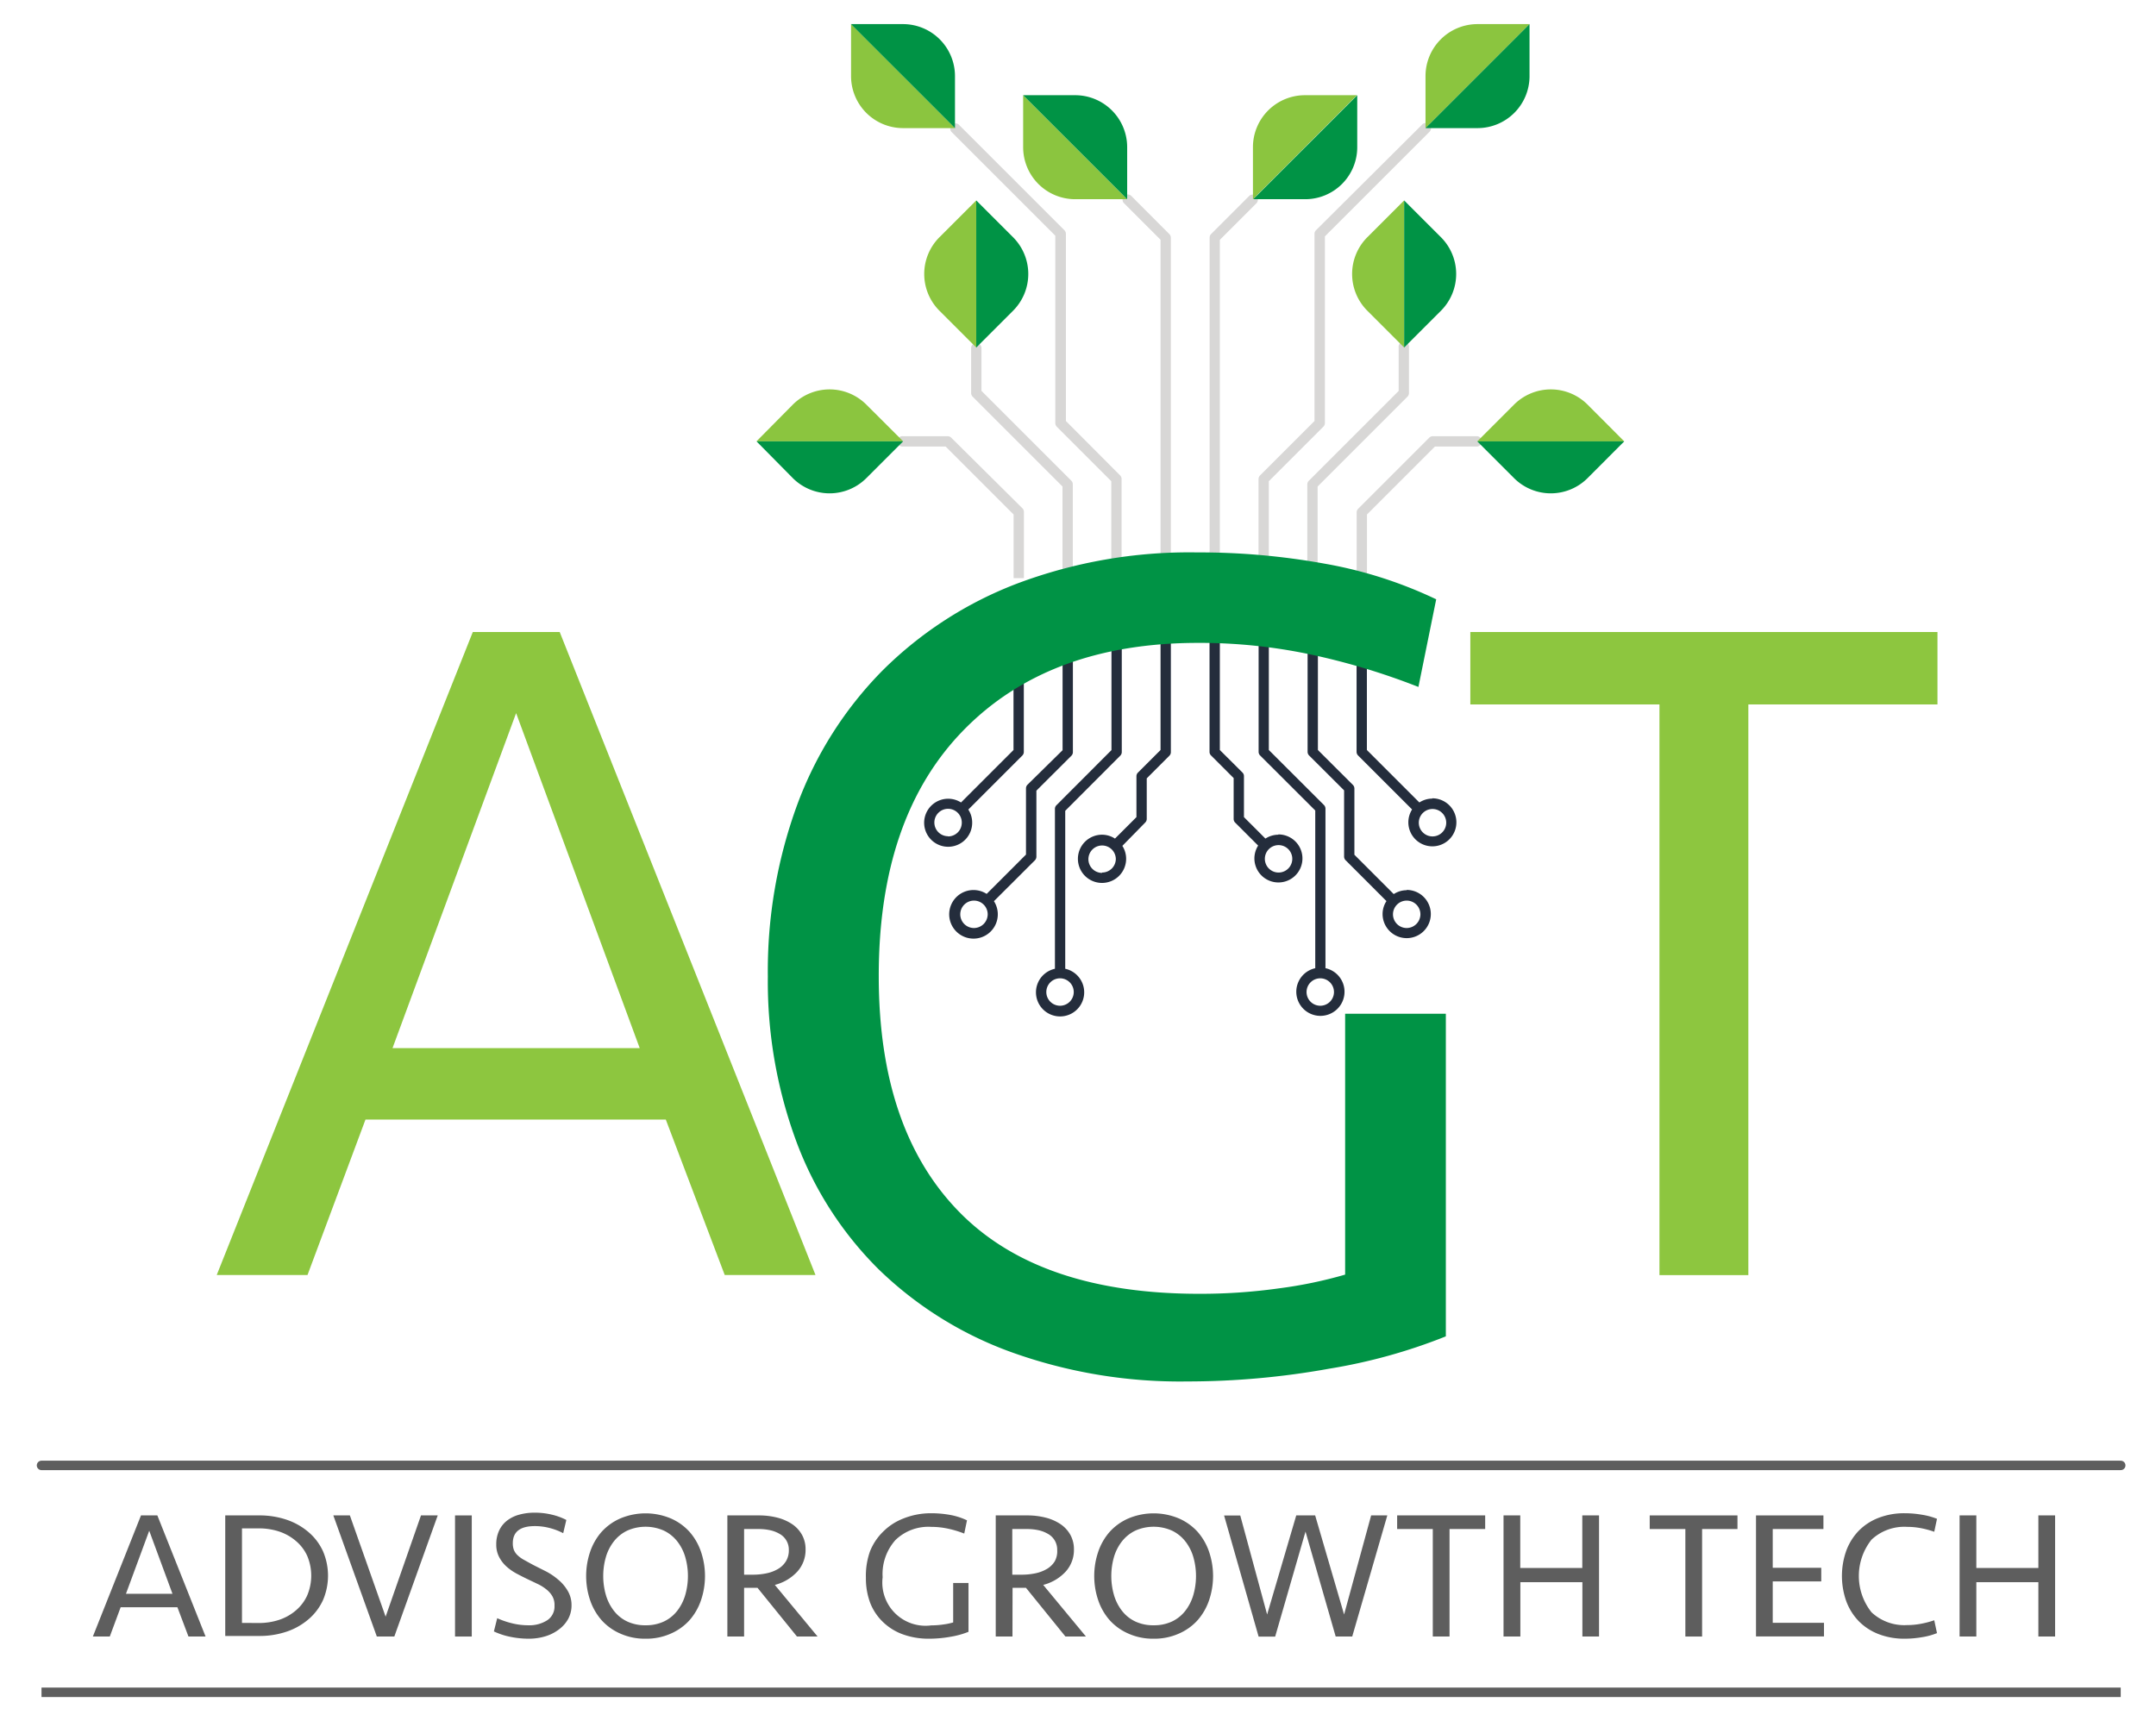 <svg id="d8dc8a44-ed9a-40f0-9ada-4c1b98dd91f8" data-name="Layer 1" xmlns="http://www.w3.org/2000/svg" viewBox="0 0 228 182"><title>agt-logo</title><path d="M100.6,46.3a.55.55,0,0,0-.39-.16h-4.7a.55.55,0,1,0,0,1.09H100l7.19,7.19v6.73h1.09v-7a.54.54,0,0,0-.16-.39Z" fill="#d8d7d6"/><path d="M103.79,41.34V36.76a.55.55,0,0,0-1.09,0v4.81a.54.54,0,0,0,.16.39l9.5,9.5v9.69h1.09V51.23a.54.54,0,0,0-.16-.39Z" fill="#d8d7d6"/><path d="M112.72,44.53V24.74a.54.54,0,0,0-.16-.39L101.37,13.16a.55.55,0,0,0-.77.77l11,11V44.75a.55.55,0,0,0,.16.39l5.76,5.76V61.15h1.09V50.67a.54.54,0,0,0-.16-.39Z" fill="#d8d7d6"/><path d="M119.59,20.68a.55.55,0,0,0-.77.77l3.91,3.91V61.15h1.09v-36a.55.55,0,0,0-.16-.39Z" fill="#d8d7d6"/><path d="M156.23,46.14h-4.7a.54.54,0,0,0-.39.16l-7.51,7.51a.54.54,0,0,0-.16.39v7h1.09V54.42l7.19-7.19h4.48a.55.55,0,0,0,0-1.09Z" fill="#d8d7d6"/><path d="M149,41.57V36.76a.55.55,0,1,0-1.09,0v4.59l-9.5,9.5a.54.54,0,0,0-.16.39v9.92h1.09V51.46l9.5-9.5A.54.54,0,0,0,149,41.57Z" fill="#d8d7d6"/><path d="M140.11,44.75V25l11-11a.55.55,0,1,0-.77-.77L139.17,24.35a.54.54,0,0,0-.16.39V44.53l-5.76,5.76a.55.55,0,0,0-.16.39V61.15h1.09V50.9l5.76-5.76A.55.55,0,0,0,140.11,44.75Z" fill="#d8d7d6"/><path d="M132.15,20.68l-4.07,4.07a.54.54,0,0,0-.16.39v36H129V25.37l3.91-3.91a.55.55,0,0,0-.77-.77Z" fill="#d8d7d6"/><path d="M90,8.05a5.5,5.5,0,0,0,5.5,5.5H101l-11-11Z" fill="#8bc53f"/><path d="M95.49,2.55a5.5,5.5,0,0,1,5.5,5.5v5.5l-11-11Z" fill="#009345"/><path d="M108.2,15.57a5.5,5.5,0,0,0,5.5,5.5h5.5l-11-11Z" fill="#8bc53f"/><path d="M113.7,10.07a5.5,5.5,0,0,1,5.5,5.5v5.5l-11-11Z" fill="#009345"/><path d="M138,10.07a5.5,5.5,0,0,0-5.5,5.5v5.5l11-11Z" fill="#8bc53f"/><path d="M143.53,15.57a5.5,5.5,0,0,1-5.5,5.5h-5.5l11-11Z" fill="#009345"/><path d="M156.25,2.55a5.5,5.5,0,0,0-5.5,5.5v5.5l11-11Z" fill="#8bc53f"/><path d="M161.75,8.05a5.5,5.5,0,0,1-5.5,5.5h-5.5l11-11Z" fill="#009345"/><path d="M99.35,25.09a5.5,5.5,0,0,0,0,7.78l3.89,3.89V21.2Z" fill="#8bc53f"/><path d="M107.13,25.09a5.5,5.5,0,0,1,0,7.78l-3.89,3.89V21.2Z" fill="#009345"/><path d="M144.6,25.09a5.5,5.5,0,0,0,0,7.78l3.89,3.89V21.2Z" fill="#8bc53f"/><path d="M152.38,25.09a5.5,5.5,0,0,1,0,7.78l-3.89,3.89V21.2Z" fill="#009345"/><path d="M91.62,42.8a5.5,5.5,0,0,0-7.78,0L80,46.68H95.51Z" fill="#8bc53f"/><path d="M91.62,50.57a5.5,5.5,0,0,1-7.78,0L80,46.68H95.51Z" fill="#009345"/><path d="M167.89,42.8a5.5,5.5,0,0,0-7.78,0l-3.89,3.89h15.55Z" fill="#8bc53f"/><path d="M167.89,50.57a5.5,5.5,0,0,1-7.78,0l-3.89-3.89h15.55Z" fill="#009345"/><path d="M102.81,87a2.52,2.52,0,0,0-.41-1.37l5.71-5.71a.55.55,0,0,0,.16-.39v-14h-1.09v13.8l-5.55,5.55A2.54,2.54,0,1,0,102.81,87Zm-2.55,1.45A1.45,1.45,0,1,1,101.71,87,1.45,1.45,0,0,1,100.26,88.47Z" fill="#242d3c"/><path d="M109.6,90.63v-7l3.7-3.69a.55.55,0,0,0,.16-.39v-14h-1.09v13.8L108.66,83a.55.55,0,0,0-.16.39v7l-4.16,4.16a2.57,2.57,0,1,0,.77.77L109.44,91A.55.55,0,0,0,109.6,90.63ZM103,98.16a1.45,1.45,0,1,1,1.45-1.45A1.46,1.46,0,0,1,103,98.16Z" fill="#242d3c"/><path d="M112.65,102.44V85.76l5.82-5.83a.54.54,0,0,0,.16-.39v-14h-1.09v13.8l-5.82,5.83a.54.54,0,0,0-.16.39v16.91a2.55,2.55,0,1,0,1.09,0Zm-.55,3.94a1.45,1.45,0,1,1,1.45-1.45A1.45,1.45,0,0,1,112.1,106.38Z" fill="#242d3c"/><path d="M122.73,79.33l-2.39,2.39a.54.54,0,0,0-.16.39v4.32l-2.27,2.27a2.52,2.52,0,0,0-1.37-.41,2.55,2.55,0,1,0,2.55,2.55,2.52,2.52,0,0,0-.4-1.37L121.11,87a.54.54,0,0,0,.16-.39V82.33l2.39-2.39a.54.54,0,0,0,.16-.39v-14h-1.09Zm-6.19,13A1.45,1.45,0,1,1,118,90.84,1.45,1.45,0,0,1,116.54,92.29Z" fill="#242d3c"/><path d="M151.47,84.47a2.52,2.52,0,0,0-1.37.41l-5.55-5.55V65.52h-1.09v14a.55.55,0,0,0,.16.39l5.71,5.71a2.54,2.54,0,1,0,2.14-1.18Zm0,4a1.45,1.45,0,0,1-1-2.48h0a1.45,1.45,0,1,1,1,2.48Z" fill="#242d3c"/><path d="M148.76,94.16a2.53,2.53,0,0,0-1.37.41l-4.16-4.16v-7a.55.55,0,0,0-.16-.39l-3.7-3.69V65.52h-1.09v14a.55.55,0,0,0,.16.39l3.7,3.69v7a.55.55,0,0,0,.16.39l4.32,4.32a2.52,2.52,0,0,0-.41,1.37,2.55,2.55,0,1,0,2.55-2.55Zm0,4a1.45,1.45,0,1,1,1.45-1.45A1.46,1.46,0,0,1,148.76,98.16Z" fill="#242d3c"/><path d="M140.17,102.44V85.54a.55.55,0,0,0-.16-.39l-5.83-5.82V65.52H133.1v14a.55.55,0,0,0,.16.39l5.83,5.82v16.68a2.55,2.55,0,1,0,1.09,0Zm-.55,3.94a1.45,1.45,0,1,1,1.45-1.45A1.45,1.45,0,0,1,139.63,106.38Z" fill="#242d3c"/><path d="M135.19,88.29a2.53,2.53,0,0,0-1.37.41l-2.27-2.27V82.1a.54.54,0,0,0-.16-.39L129,79.33V65.52h-1.09v14a.54.54,0,0,0,.16.39l2.39,2.39v4.32a.55.55,0,0,0,.16.39l2.43,2.43a2.54,2.54,0,1,0,2.14-1.18Zm0,4a1.45,1.45,0,0,1-1-2.48h0a1.45,1.45,0,1,1,1,2.48Z" fill="#242d3c"/><path d="M126.59,58.43a74.23,74.23,0,0,1,13.6,1.21,45.67,45.67,0,0,1,11.69,3.75L150,72.66a72.37,72.37,0,0,0-11.38-3.43A56.48,56.48,0,0,0,126.71,68q-15.76,0-24.78,9.2t-9,26.07q0,16.24,8.52,24.93T127,136.85a59.74,59.74,0,0,0,8.2-.57,46.52,46.52,0,0,0,7.05-1.46V107.23H152.9v34.12a58.32,58.32,0,0,1-12.33,3.42,84.55,84.55,0,0,1-15,1.35A52.7,52.7,0,0,1,106.89,143a39.25,39.25,0,0,1-14-8.77A37.38,37.38,0,0,1,84.2,120.7a48.76,48.76,0,0,1-3-17.41,51.12,51.12,0,0,1,3.11-18.18,39.84,39.84,0,0,1,9-14.17,40.73,40.73,0,0,1,14.24-9.21A51.7,51.7,0,0,1,126.59,58.43Z" fill="#009345"/><path d="M86.24,134.86h-9.6l-6.23-16.44H38.65l-6.13,16.44h-9.6L50,66.85h9.19Zm-44.73-24H67.65L54.58,75.43Z" fill="#8dc63f"/><path d="M204.89,66.85v7.66h-20v60.36h-9.4V74.51h-20V66.85Z" fill="#8dc63f"/><path d="M21.74,173.1H19.93L18.76,170h-6l-1.15,3.1H9.82l5.09-12.81h1.73Zm-8.42-4.52h4.92l-2.46-6.67Z" fill="#5e5e5e"/><path d="M23.82,160.29h3.56a8.89,8.89,0,0,1,3,.48,7,7,0,0,1,2.31,1.34,5.85,5.85,0,0,1,1.48,2,6.56,6.56,0,0,1,0,5.11,5.85,5.85,0,0,1-1.48,2,6.93,6.93,0,0,1-2.31,1.34,8.86,8.86,0,0,1-3,.48H23.82Zm3.56,11.38a6.81,6.81,0,0,0,2.16-.34,5.28,5.28,0,0,0,1.76-1,4.54,4.54,0,0,0,1.18-1.56,5.36,5.36,0,0,0,0-4.22A4.49,4.49,0,0,0,31.3,163a5.28,5.28,0,0,0-1.76-1,6.81,6.81,0,0,0-2.16-.34H25.59v10Z" fill="#5e5e5e"/><path d="M44.52,160.29h1.77L41.7,173.1H39.85l-4.6-12.81H37L40.78,171Z" fill="#5e5e5e"/><path d="M49.89,173.1H48.12V160.29h1.77Z" fill="#5e5e5e"/><path d="M60.44,169.77a3,3,0,0,1-.36,1.48,3.5,3.5,0,0,1-1,1.12,4.52,4.52,0,0,1-1.42.71,6,6,0,0,1-1.76.25,9.72,9.72,0,0,1-1.89-.19,7.56,7.56,0,0,1-1.78-.58l.35-1.4a8.8,8.8,0,0,0,1.57.54,7.14,7.14,0,0,0,1.72.21,3.5,3.5,0,0,0,2-.53,1.74,1.74,0,0,0,.77-1.53,1.91,1.91,0,0,0-.22-1,2.53,2.53,0,0,0-.61-.71,4.58,4.58,0,0,0-.89-.57l-1.09-.52q-.65-.31-1.26-.64a5.35,5.35,0,0,1-1.07-.77,3.53,3.53,0,0,1-.74-1,2.78,2.78,0,0,1-.28-1.28,3.4,3.4,0,0,1,.3-1.46,2.87,2.87,0,0,1,.84-1.06,3.67,3.67,0,0,1,1.29-.63,6.07,6.07,0,0,1,1.65-.21,7.61,7.61,0,0,1,1.8.21,6.55,6.55,0,0,1,1.53.56l-.33,1.4a6.68,6.68,0,0,0-1.4-.54,6.18,6.18,0,0,0-1.6-.21q-2.33,0-2.33,1.81a2,2,0,0,0,.11.7,1.62,1.62,0,0,0,.38.56,3.13,3.13,0,0,0,.69.5q.43.24,1,.55l1.31.66a6.64,6.64,0,0,1,1.27.85,4.45,4.45,0,0,1,1,1.14A2.94,2.94,0,0,1,60.44,169.77Z" fill="#5e5e5e"/><path d="M68.27,173.33a6.33,6.33,0,0,1-2.67-.54,5.72,5.72,0,0,1-2-1.44,6.24,6.24,0,0,1-1.2-2.11,8,8,0,0,1,0-5.08,6.25,6.25,0,0,1,1.2-2.11,5.75,5.75,0,0,1,2-1.44,6.89,6.89,0,0,1,5.34,0,5.76,5.76,0,0,1,2,1.44,6.27,6.27,0,0,1,1.2,2.11,8,8,0,0,1,0,5.08,6.26,6.26,0,0,1-1.2,2.11,5.73,5.73,0,0,1-2,1.44A6.33,6.33,0,0,1,68.27,173.33Zm0-1.42a4.46,4.46,0,0,0,1.94-.4,3.88,3.88,0,0,0,1.4-1.12,5,5,0,0,0,.85-1.66,7.27,7.27,0,0,0,0-4.06,4.93,4.93,0,0,0-.85-1.65,4,4,0,0,0-1.4-1.12,4.77,4.77,0,0,0-3.88,0,4,4,0,0,0-1.4,1.12,4.93,4.93,0,0,0-.85,1.65,7.28,7.28,0,0,0,0,4.06,5,5,0,0,0,.85,1.66,3.87,3.87,0,0,0,1.4,1.12A4.45,4.45,0,0,0,68.27,171.91Z" fill="#5e5e5e"/><path d="M78.69,173.1H76.92V160.29h3.33a7.71,7.71,0,0,1,1.93.23,5.06,5.06,0,0,1,1.57.68,3.32,3.32,0,0,1,1.06,1.14,3.14,3.14,0,0,1,.38,1.57,3.4,3.4,0,0,1-.86,2.31,4.86,4.86,0,0,1-2.39,1.42l4.52,5.46H84.28l-4.17-5.15H78.69Zm4.73-9.15a1.9,1.9,0,0,0-1-1.72,3.43,3.43,0,0,0-1-.38,5.74,5.74,0,0,0-1.21-.12H78.69v4.83h.88a7,7,0,0,0,1.51-.15,4,4,0,0,0,1.22-.47,2.41,2.41,0,0,0,.82-.81A2.2,2.2,0,0,0,83.42,163.95Z" fill="#5e5e5e"/><path d="M98.43,160.06a11.25,11.25,0,0,1,2.06.18,7,7,0,0,1,1.77.57l-.29,1.4a11,11,0,0,0-1.72-.52,8.59,8.59,0,0,0-1.8-.19,5,5,0,0,0-3.75,1.39,5.4,5.4,0,0,0-1.36,3.94,4.57,4.57,0,0,0,5.15,5.09,8.93,8.93,0,0,0,1.24-.09,7,7,0,0,0,1.07-.22v-4.17h1.62v5.16a8.78,8.78,0,0,1-1.87.52,12.75,12.75,0,0,1-2.27.21,8,8,0,0,1-2.83-.47,5.94,5.94,0,0,1-2.11-1.33,5.65,5.65,0,0,1-1.32-2,7.37,7.37,0,0,1-.45-2.63A7.72,7.72,0,0,1,92,164.1,6,6,0,0,1,93.4,162a6.16,6.16,0,0,1,2.15-1.39A7.81,7.81,0,0,1,98.43,160.06Z" fill="#5e5e5e"/><path d="M107.07,173.1H105.3V160.29h3.33a7.71,7.71,0,0,1,1.93.23,5.06,5.06,0,0,1,1.57.68,3.32,3.32,0,0,1,1.06,1.14,3.14,3.14,0,0,1,.38,1.57,3.4,3.4,0,0,1-.86,2.31,4.86,4.86,0,0,1-2.39,1.42l4.52,5.46h-2.17l-4.17-5.15h-1.42Zm4.73-9.15a1.9,1.9,0,0,0-1-1.72,3.43,3.43,0,0,0-1-.38,5.74,5.74,0,0,0-1.21-.12h-1.54v4.83H108a7,7,0,0,0,1.51-.15,4,4,0,0,0,1.22-.47,2.41,2.41,0,0,0,.82-.81A2.2,2.2,0,0,0,111.8,163.95Z" fill="#5e5e5e"/><path d="M122,173.33a6.33,6.33,0,0,1-2.67-.54,5.72,5.72,0,0,1-2-1.44,6.24,6.24,0,0,1-1.2-2.11,8,8,0,0,1,0-5.08,6.25,6.25,0,0,1,1.2-2.11,5.75,5.75,0,0,1,2-1.44,6.89,6.89,0,0,1,5.34,0,5.76,5.76,0,0,1,2,1.44,6.27,6.27,0,0,1,1.2,2.11,8,8,0,0,1,0,5.08,6.26,6.26,0,0,1-1.2,2.11,5.73,5.73,0,0,1-2,1.44A6.33,6.33,0,0,1,122,173.33Zm0-1.42a4.46,4.46,0,0,0,1.94-.4,3.88,3.88,0,0,0,1.4-1.12,5,5,0,0,0,.85-1.66,7.27,7.27,0,0,0,0-4.06,4.93,4.93,0,0,0-.85-1.65,4,4,0,0,0-1.4-1.12,4.77,4.77,0,0,0-3.88,0,4,4,0,0,0-1.4,1.12,4.93,4.93,0,0,0-.85,1.65,7.28,7.28,0,0,0,0,4.06,5,5,0,0,0,.85,1.66,3.87,3.87,0,0,0,1.4,1.12A4.45,4.45,0,0,0,122,171.91Z" fill="#5e5e5e"/><path d="M142.14,170.77,145,160.29h1.71L143,173.1h-1.75L138.06,162l-3.21,11.11H133.1l-3.65-12.81h1.71L134,170.77l3.08-10.48h2Z" fill="#5e5e5e"/><path d="M157.06,160.29v1.44h-3.77V173.1h-1.77V161.73h-3.77v-1.44Z" fill="#5e5e5e"/><path d="M167.34,173.1v-5.75h-6.56v5.75H159V160.29h1.77v5.56h6.56v-5.56h1.77V173.1Z" fill="#5e5e5e"/><path d="M183.74,160.29v1.44H180V173.1h-1.77V161.73h-3.77v-1.44Z" fill="#5e5e5e"/><path d="M185.7,160.29h7.13v1.44h-5.36v4.1h5.13v1.44h-5.13v4.38h5.42v1.44H185.7Z" fill="#5e5e5e"/><path d="M201.45,160.06a10.5,10.5,0,0,1,1.81.16,7.28,7.28,0,0,1,1.58.43l-.29,1.37a9.85,9.85,0,0,0-1.4-.38,7.88,7.88,0,0,0-1.48-.14,5.07,5.07,0,0,0-3.75,1.35,6.17,6.17,0,0,0,0,7.69,5.07,5.07,0,0,0,3.75,1.35,7.88,7.88,0,0,0,1.48-.14,9.69,9.69,0,0,0,1.4-.37l.29,1.36a7.27,7.27,0,0,1-1.58.43,10.61,10.61,0,0,1-1.81.16,7.47,7.47,0,0,1-2.82-.5,5.89,5.89,0,0,1-2.09-1.38,6.07,6.07,0,0,1-1.3-2.1,8,8,0,0,1,0-5.31,6.05,6.05,0,0,1,1.3-2.1,5.89,5.89,0,0,1,2.09-1.38A7.47,7.47,0,0,1,201.45,160.06Z" fill="#5e5e5e"/><path d="M215.56,173.1v-5.75H209v5.75h-1.77V160.29H209v5.56h6.56v-5.56h1.77V173.1Z" fill="#5e5e5e"/><path d="M4.39,179H224.27" fill="none" stroke="#5e5e5e" stroke-miterlimit="10"/><path d="M4.39,155H224.27" fill="none" stroke="#5e5e5e" stroke-linecap="round" stroke-miterlimit="10"/></svg>